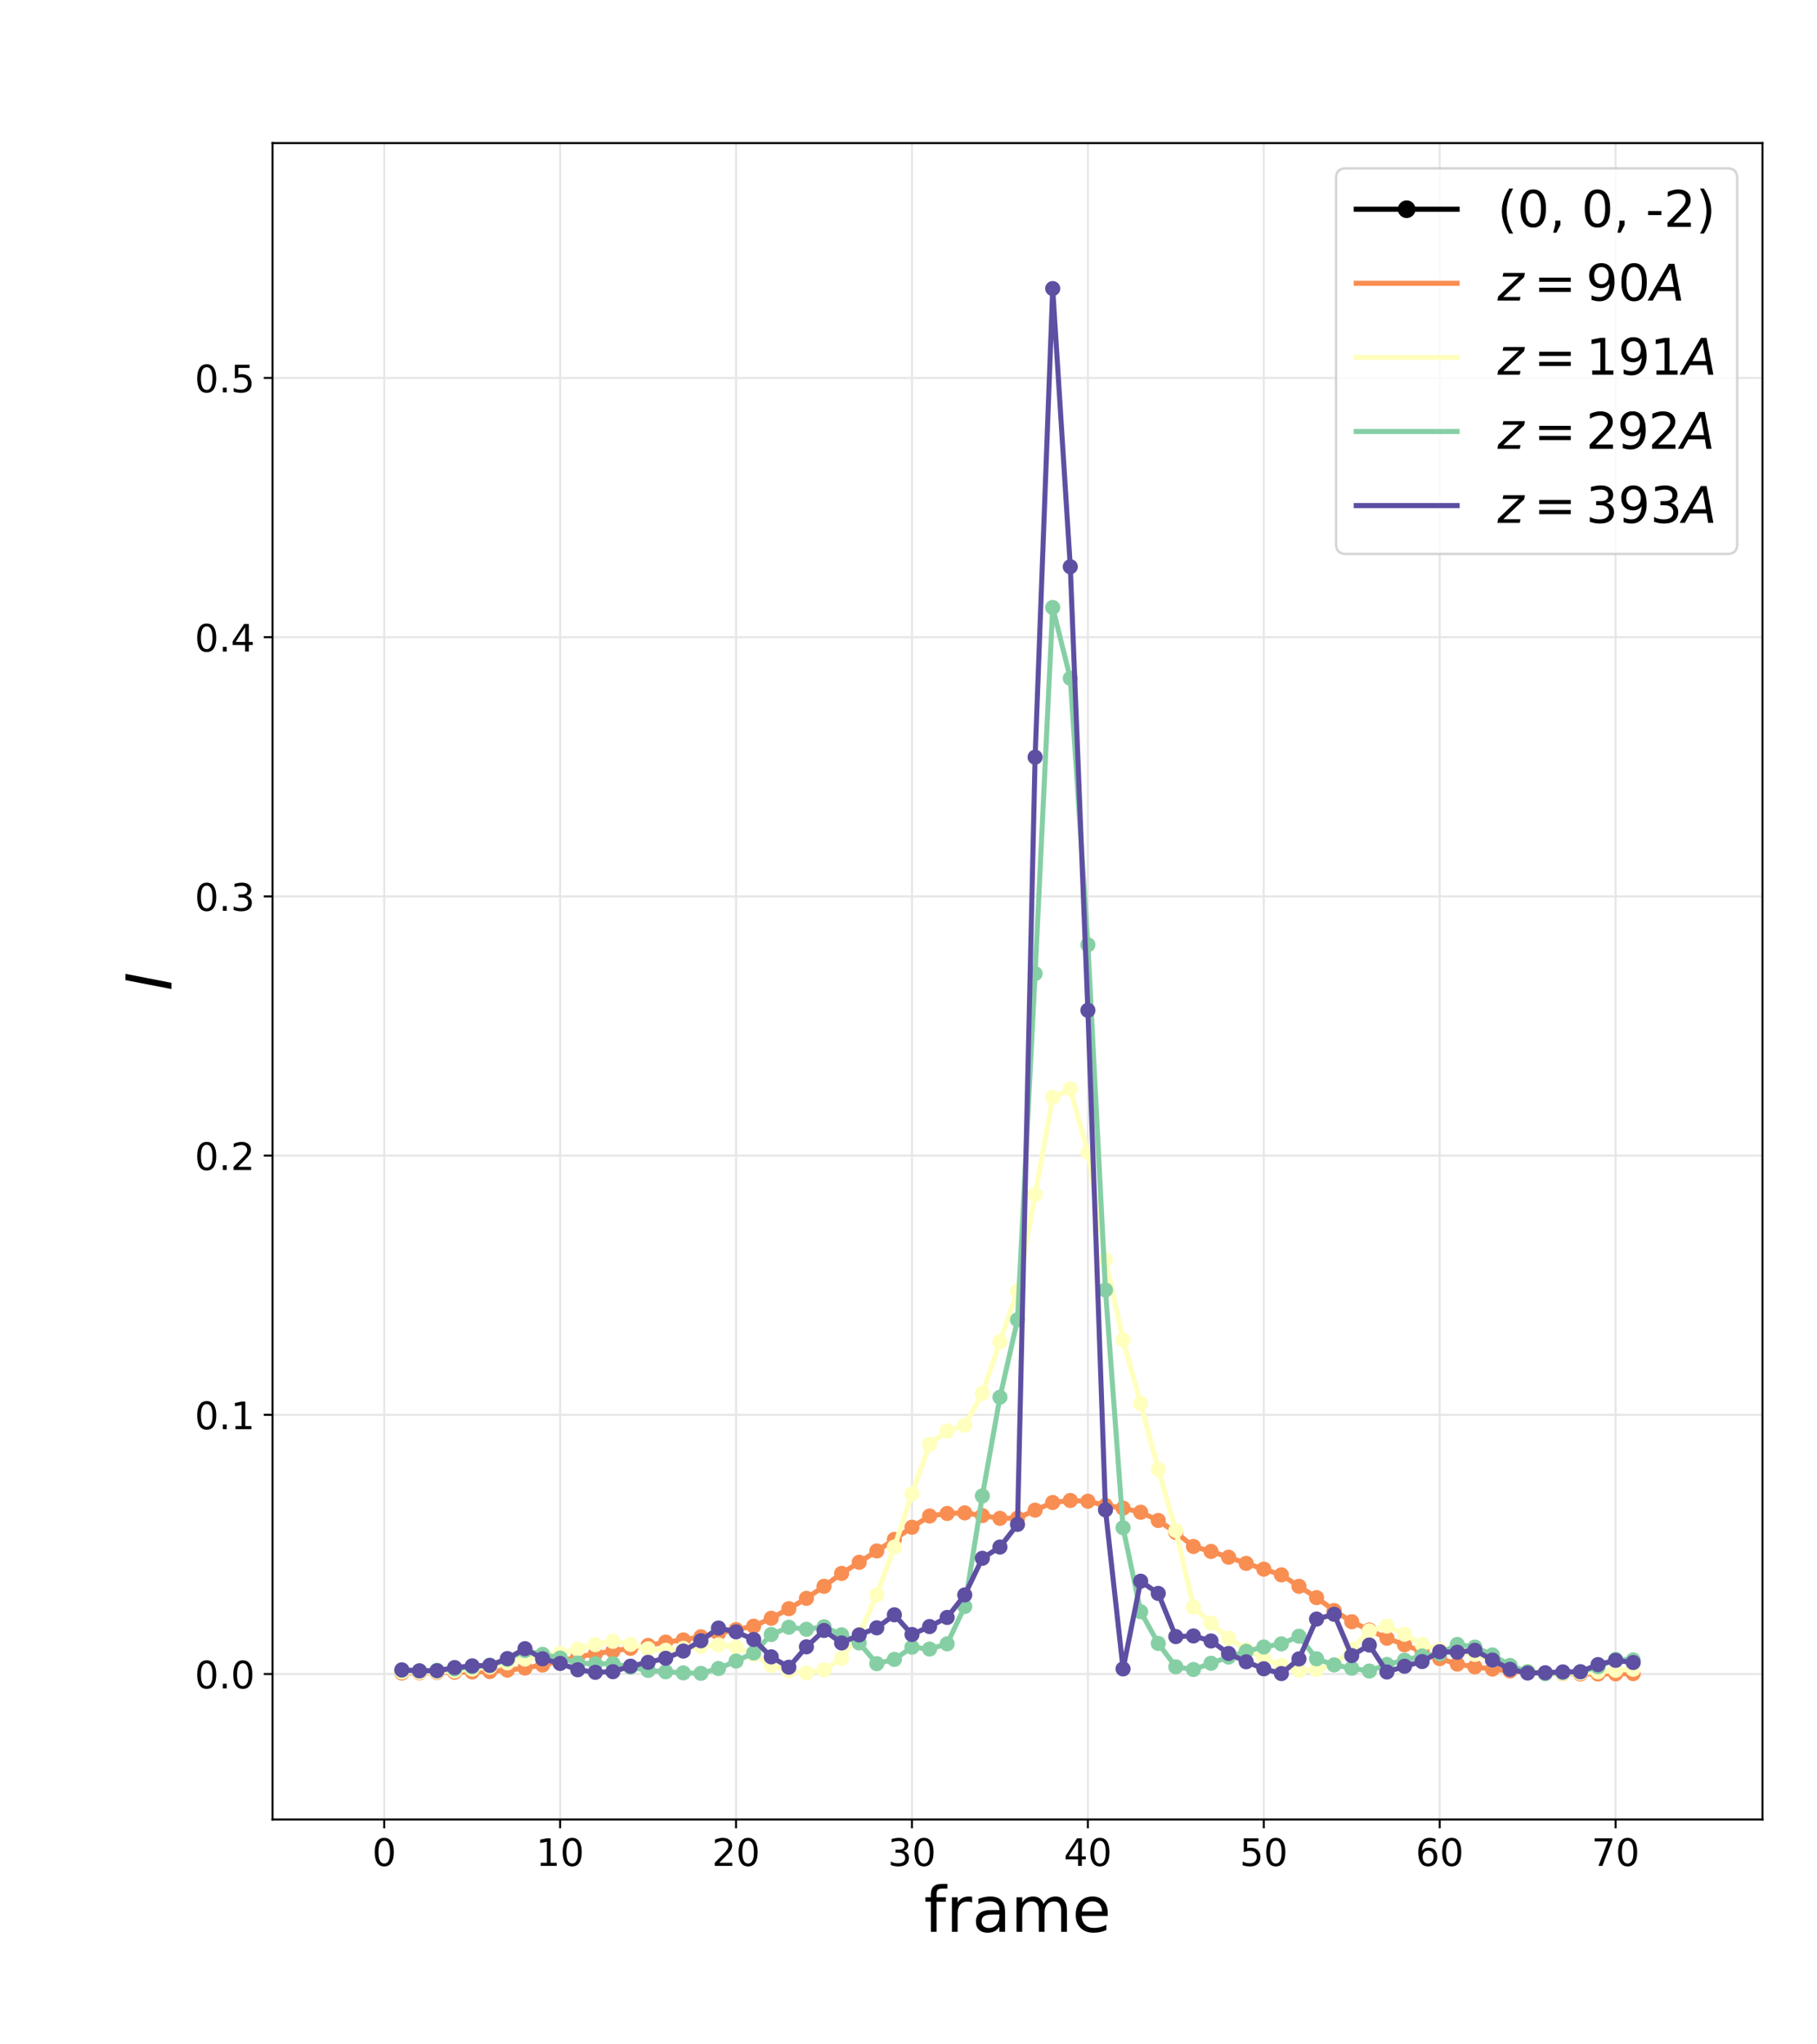 <?xml version="1.0" encoding="utf-8" standalone="no"?>
<!DOCTYPE svg PUBLIC "-//W3C//DTD SVG 1.1//EN"
  "http://www.w3.org/Graphics/SVG/1.1/DTD/svg11.dtd">
<!-- Created with matplotlib (https://matplotlib.org/) -->
<svg height="810pt" version="1.1" viewBox="0 0 720 810" width="720pt" xmlns="http://www.w3.org/2000/svg" xmlns:xlink="http://www.w3.org/1999/xlink">
 <defs>
  <style type="text/css">*{stroke-linecap:butt;stroke-linejoin:round;}</style>
 </defs>
 <g id="figure_1">
  <g id="patch_1">
   <path d="M 0 810 
L 720 810 
L 720 0 
L 0 0 
z
" style="fill:#ffffff;"/>
  </g>
  <g id="axes_1">
   <g id="patch_2">
    <path d="M 108 720.9 
L 698.4 720.9 
L 698.4 56.7 
L 108 56.7 
z
" style="fill:#ffffff;"/>
   </g>
   <g id="matplotlib.axis_1">
    <g id="xtick_1">
     <g id="line2d_1">
      <path clip-path="url(#peb0c6a5da5)" d="M 152.263 720.9 
L 152.263 56.7 
" style="fill:none;stroke:#e6e6e6;stroke-linecap:square;stroke-width:0.8;"/>
     </g>
     <g id="line2d_2">
      <defs>
       <path d="M 0 0 
L 0 3.5 
" id="m4f0d320078" style="stroke:#000000;stroke-width:0.8;"/>
      </defs>
      <g>
       <use style="stroke:#000000;stroke-width:0.8;" x="152.263" xlink:href="#m4f0d320078" y="720.9"/>
      </g>
     </g>
     <g id="text_1">
      <!-- 0 -->
      <g transform="translate(147.491 739.298)scale(0.15 -0.15)">
       <defs>
        <path d="M 31.781 66.406 
Q 24.172 66.406 20.328 58.906 
Q 16.5 51.422 16.5 36.375 
Q 16.5 21.391 20.328 13.891 
Q 24.172 6.391 31.781 6.391 
Q 39.453 6.391 43.281 13.891 
Q 47.125 21.391 47.125 36.375 
Q 47.125 51.422 43.281 58.906 
Q 39.453 66.406 31.781 66.406 
z
M 31.781 74.219 
Q 44.047 74.219 50.516 64.516 
Q 56.984 54.828 56.984 36.375 
Q 56.984 17.969 50.516 8.266 
Q 44.047 -1.422 31.781 -1.422 
Q 19.531 -1.422 13.062 8.266 
Q 6.594 17.969 6.594 36.375 
Q 6.594 54.828 13.062 64.516 
Q 19.531 74.219 31.781 74.219 
z
" id="DejaVuSans-48"/>
       </defs>
       <use xlink:href="#DejaVuSans-48"/>
      </g>
     </g>
    </g>
    <g id="xtick_2">
     <g id="line2d_3">
      <path clip-path="url(#peb0c6a5da5)" d="M 221.967 720.9 
L 221.967 56.7 
" style="fill:none;stroke:#e6e6e6;stroke-linecap:square;stroke-width:0.8;"/>
     </g>
     <g id="line2d_4">
      <g>
       <use style="stroke:#000000;stroke-width:0.8;" x="221.967" xlink:href="#m4f0d320078" y="720.9"/>
      </g>
     </g>
     <g id="text_2">
      <!-- 10 -->
      <g transform="translate(212.424 739.298)scale(0.15 -0.15)">
       <defs>
        <path d="M 12.406 8.297 
L 28.516 8.297 
L 28.516 63.922 
L 10.984 60.406 
L 10.984 69.391 
L 28.422 72.906 
L 38.281 72.906 
L 38.281 8.297 
L 54.391 8.297 
L 54.391 0 
L 12.406 0 
z
" id="DejaVuSans-49"/>
       </defs>
       <use xlink:href="#DejaVuSans-49"/>
       <use x="63.623" xlink:href="#DejaVuSans-48"/>
      </g>
     </g>
    </g>
    <g id="xtick_3">
     <g id="line2d_5">
      <path clip-path="url(#peb0c6a5da5)" d="M 291.672 720.9 
L 291.672 56.7 
" style="fill:none;stroke:#e6e6e6;stroke-linecap:square;stroke-width:0.8;"/>
     </g>
     <g id="line2d_6">
      <g>
       <use style="stroke:#000000;stroke-width:0.8;" x="291.672" xlink:href="#m4f0d320078" y="720.9"/>
      </g>
     </g>
     <g id="text_3">
      <!-- 20 -->
      <g transform="translate(282.129 739.298)scale(0.15 -0.15)">
       <defs>
        <path d="M 19.188 8.297 
L 53.609 8.297 
L 53.609 0 
L 7.328 0 
L 7.328 8.297 
Q 12.938 14.109 22.625 23.891 
Q 32.328 33.688 34.812 36.531 
Q 39.547 41.844 41.422 45.531 
Q 43.312 49.219 43.312 52.781 
Q 43.312 58.594 39.234 62.25 
Q 35.156 65.922 28.609 65.922 
Q 23.969 65.922 18.812 64.312 
Q 13.672 62.703 7.812 59.422 
L 7.812 69.391 
Q 13.766 71.781 18.938 73 
Q 24.125 74.219 28.422 74.219 
Q 39.75 74.219 46.484 68.547 
Q 53.219 62.891 53.219 53.422 
Q 53.219 48.922 51.531 44.891 
Q 49.859 40.875 45.406 35.406 
Q 44.188 33.984 37.641 27.219 
Q 31.109 20.453 19.188 8.297 
z
" id="DejaVuSans-50"/>
       </defs>
       <use xlink:href="#DejaVuSans-50"/>
       <use x="63.623" xlink:href="#DejaVuSans-48"/>
      </g>
     </g>
    </g>
    <g id="xtick_4">
     <g id="line2d_7">
      <path clip-path="url(#peb0c6a5da5)" d="M 361.377 720.9 
L 361.377 56.7 
" style="fill:none;stroke:#e6e6e6;stroke-linecap:square;stroke-width:0.8;"/>
     </g>
     <g id="line2d_8">
      <g>
       <use style="stroke:#000000;stroke-width:0.8;" x="361.377" xlink:href="#m4f0d320078" y="720.9"/>
      </g>
     </g>
     <g id="text_4">
      <!-- 30 -->
      <g transform="translate(351.833 739.298)scale(0.15 -0.15)">
       <defs>
        <path d="M 40.578 39.312 
Q 47.656 37.797 51.625 33 
Q 55.609 28.219 55.609 21.188 
Q 55.609 10.406 48.188 4.484 
Q 40.766 -1.422 27.094 -1.422 
Q 22.516 -1.422 17.656 -0.516 
Q 12.797 0.391 7.625 2.203 
L 7.625 11.719 
Q 11.719 9.328 16.594 8.109 
Q 21.484 6.891 26.812 6.891 
Q 36.078 6.891 40.938 10.547 
Q 45.797 14.203 45.797 21.188 
Q 45.797 27.641 41.281 31.266 
Q 36.766 34.906 28.719 34.906 
L 20.219 34.906 
L 20.219 43.016 
L 29.109 43.016 
Q 36.375 43.016 40.234 45.922 
Q 44.094 48.828 44.094 54.297 
Q 44.094 59.906 40.109 62.906 
Q 36.141 65.922 28.719 65.922 
Q 24.656 65.922 20.016 65.031 
Q 15.375 64.156 9.812 62.312 
L 9.812 71.094 
Q 15.438 72.656 20.344 73.438 
Q 25.25 74.219 29.594 74.219 
Q 40.828 74.219 47.359 69.109 
Q 53.906 64.016 53.906 55.328 
Q 53.906 49.266 50.438 45.094 
Q 46.969 40.922 40.578 39.312 
z
" id="DejaVuSans-51"/>
       </defs>
       <use xlink:href="#DejaVuSans-51"/>
       <use x="63.623" xlink:href="#DejaVuSans-48"/>
      </g>
     </g>
    </g>
    <g id="xtick_5">
     <g id="line2d_9">
      <path clip-path="url(#peb0c6a5da5)" d="M 431.082 720.9 
L 431.082 56.7 
" style="fill:none;stroke:#e6e6e6;stroke-linecap:square;stroke-width:0.8;"/>
     </g>
     <g id="line2d_10">
      <g>
       <use style="stroke:#000000;stroke-width:0.8;" x="431.082" xlink:href="#m4f0d320078" y="720.9"/>
      </g>
     </g>
     <g id="text_5">
      <!-- 40 -->
      <g transform="translate(421.538 739.298)scale(0.15 -0.15)">
       <defs>
        <path d="M 37.797 64.312 
L 12.891 25.391 
L 37.797 25.391 
z
M 35.203 72.906 
L 47.609 72.906 
L 47.609 25.391 
L 58.016 25.391 
L 58.016 17.188 
L 47.609 17.188 
L 47.609 0 
L 37.797 0 
L 37.797 17.188 
L 4.891 17.188 
L 4.891 26.703 
z
" id="DejaVuSans-52"/>
       </defs>
       <use xlink:href="#DejaVuSans-52"/>
       <use x="63.623" xlink:href="#DejaVuSans-48"/>
      </g>
     </g>
    </g>
    <g id="xtick_6">
     <g id="line2d_11">
      <path clip-path="url(#peb0c6a5da5)" d="M 500.787 720.9 
L 500.787 56.7 
" style="fill:none;stroke:#e6e6e6;stroke-linecap:square;stroke-width:0.8;"/>
     </g>
     <g id="line2d_12">
      <g>
       <use style="stroke:#000000;stroke-width:0.8;" x="500.787" xlink:href="#m4f0d320078" y="720.9"/>
      </g>
     </g>
     <g id="text_6">
      <!-- 50 -->
      <g transform="translate(491.243 739.298)scale(0.15 -0.15)">
       <defs>
        <path d="M 10.797 72.906 
L 49.516 72.906 
L 49.516 64.594 
L 19.828 64.594 
L 19.828 46.734 
Q 21.969 47.469 24.109 47.828 
Q 26.266 48.188 28.422 48.188 
Q 40.625 48.188 47.75 41.5 
Q 54.891 34.812 54.891 23.391 
Q 54.891 11.625 47.562 5.094 
Q 40.234 -1.422 26.906 -1.422 
Q 22.312 -1.422 17.547 -0.641 
Q 12.797 0.141 7.719 1.703 
L 7.719 11.625 
Q 12.109 9.234 16.797 8.062 
Q 21.484 6.891 26.703 6.891 
Q 35.156 6.891 40.078 11.328 
Q 45.016 15.766 45.016 23.391 
Q 45.016 31 40.078 35.438 
Q 35.156 39.891 26.703 39.891 
Q 22.75 39.891 18.812 39.016 
Q 14.891 38.141 10.797 36.281 
z
" id="DejaVuSans-53"/>
       </defs>
       <use xlink:href="#DejaVuSans-53"/>
       <use x="63.623" xlink:href="#DejaVuSans-48"/>
      </g>
     </g>
    </g>
    <g id="xtick_7">
     <g id="line2d_13">
      <path clip-path="url(#peb0c6a5da5)" d="M 570.492 720.9 
L 570.492 56.7 
" style="fill:none;stroke:#e6e6e6;stroke-linecap:square;stroke-width:0.8;"/>
     </g>
     <g id="line2d_14">
      <g>
       <use style="stroke:#000000;stroke-width:0.8;" x="570.492" xlink:href="#m4f0d320078" y="720.9"/>
      </g>
     </g>
     <g id="text_7">
      <!-- 60 -->
      <g transform="translate(560.948 739.298)scale(0.15 -0.15)">
       <defs>
        <path d="M 33.016 40.375 
Q 26.375 40.375 22.484 35.828 
Q 18.609 31.297 18.609 23.391 
Q 18.609 15.531 22.484 10.953 
Q 26.375 6.391 33.016 6.391 
Q 39.656 6.391 43.531 10.953 
Q 47.406 15.531 47.406 23.391 
Q 47.406 31.297 43.531 35.828 
Q 39.656 40.375 33.016 40.375 
z
M 52.594 71.297 
L 52.594 62.312 
Q 48.875 64.062 45.094 64.984 
Q 41.312 65.922 37.594 65.922 
Q 27.828 65.922 22.672 59.328 
Q 17.531 52.734 16.797 39.406 
Q 19.672 43.656 24.016 45.922 
Q 28.375 48.188 33.594 48.188 
Q 44.578 48.188 50.953 41.516 
Q 57.328 34.859 57.328 23.391 
Q 57.328 12.156 50.688 5.359 
Q 44.047 -1.422 33.016 -1.422 
Q 20.359 -1.422 13.672 8.266 
Q 6.984 17.969 6.984 36.375 
Q 6.984 53.656 15.188 63.938 
Q 23.391 74.219 37.203 74.219 
Q 40.922 74.219 44.703 73.484 
Q 48.484 72.75 52.594 71.297 
z
" id="DejaVuSans-54"/>
       </defs>
       <use xlink:href="#DejaVuSans-54"/>
       <use x="63.623" xlink:href="#DejaVuSans-48"/>
      </g>
     </g>
    </g>
    <g id="xtick_8">
     <g id="line2d_15">
      <path clip-path="url(#peb0c6a5da5)" d="M 640.196 720.9 
L 640.196 56.7 
" style="fill:none;stroke:#e6e6e6;stroke-linecap:square;stroke-width:0.8;"/>
     </g>
     <g id="line2d_16">
      <g>
       <use style="stroke:#000000;stroke-width:0.8;" x="640.196" xlink:href="#m4f0d320078" y="720.9"/>
      </g>
     </g>
     <g id="text_8">
      <!-- 70 -->
      <g transform="translate(630.653 739.298)scale(0.15 -0.15)">
       <defs>
        <path d="M 8.203 72.906 
L 55.078 72.906 
L 55.078 68.703 
L 28.609 0 
L 18.312 0 
L 43.219 64.594 
L 8.203 64.594 
z
" id="DejaVuSans-55"/>
       </defs>
       <use xlink:href="#DejaVuSans-55"/>
       <use x="63.623" xlink:href="#DejaVuSans-48"/>
      </g>
     </g>
    </g>
    <g id="text_9">
     <!-- frame -->
     <g transform="translate(366.134 765.413)scale(0.25 -0.25)">
      <defs>
       <path d="M 37.109 75.984 
L 37.109 68.5 
L 28.516 68.5 
Q 23.688 68.5 21.797 66.547 
Q 19.922 64.594 19.922 59.516 
L 19.922 54.688 
L 34.719 54.688 
L 34.719 47.703 
L 19.922 47.703 
L 19.922 0 
L 10.891 0 
L 10.891 47.703 
L 2.297 47.703 
L 2.297 54.688 
L 10.891 54.688 
L 10.891 58.5 
Q 10.891 67.625 15.141 71.797 
Q 19.391 75.984 28.609 75.984 
z
" id="DejaVuSans-102"/>
       <path d="M 41.109 46.297 
Q 39.594 47.172 37.812 47.578 
Q 36.031 48 33.891 48 
Q 26.266 48 22.188 43.047 
Q 18.109 38.094 18.109 28.812 
L 18.109 0 
L 9.078 0 
L 9.078 54.688 
L 18.109 54.688 
L 18.109 46.188 
Q 20.953 51.172 25.484 53.578 
Q 30.031 56 36.531 56 
Q 37.453 56 38.578 55.875 
Q 39.703 55.766 41.062 55.516 
z
" id="DejaVuSans-114"/>
       <path d="M 34.281 27.484 
Q 23.391 27.484 19.188 25 
Q 14.984 22.516 14.984 16.5 
Q 14.984 11.719 18.141 8.906 
Q 21.297 6.109 26.703 6.109 
Q 34.188 6.109 38.703 11.406 
Q 43.219 16.703 43.219 25.484 
L 43.219 27.484 
z
M 52.203 31.203 
L 52.203 0 
L 43.219 0 
L 43.219 8.297 
Q 40.141 3.328 35.547 0.953 
Q 30.953 -1.422 24.312 -1.422 
Q 15.922 -1.422 10.953 3.297 
Q 6 8.016 6 15.922 
Q 6 25.141 12.172 29.828 
Q 18.359 34.516 30.609 34.516 
L 43.219 34.516 
L 43.219 35.406 
Q 43.219 41.609 39.141 45 
Q 35.062 48.391 27.688 48.391 
Q 23 48.391 18.547 47.266 
Q 14.109 46.141 10.016 43.891 
L 10.016 52.203 
Q 14.938 54.109 19.578 55.047 
Q 24.219 56 28.609 56 
Q 40.484 56 46.344 49.844 
Q 52.203 43.703 52.203 31.203 
z
" id="DejaVuSans-97"/>
       <path d="M 52 44.188 
Q 55.375 50.25 60.062 53.125 
Q 64.75 56 71.094 56 
Q 79.641 56 84.281 50.016 
Q 88.922 44.047 88.922 33.016 
L 88.922 0 
L 79.891 0 
L 79.891 32.719 
Q 79.891 40.578 77.094 44.375 
Q 74.312 48.188 68.609 48.188 
Q 61.625 48.188 57.562 43.547 
Q 53.516 38.922 53.516 30.906 
L 53.516 0 
L 44.484 0 
L 44.484 32.719 
Q 44.484 40.625 41.703 44.406 
Q 38.922 48.188 33.109 48.188 
Q 26.219 48.188 22.156 43.531 
Q 18.109 38.875 18.109 30.906 
L 18.109 0 
L 9.078 0 
L 9.078 54.688 
L 18.109 54.688 
L 18.109 46.188 
Q 21.188 51.219 25.484 53.609 
Q 29.781 56 35.688 56 
Q 41.656 56 45.828 52.969 
Q 50 49.953 52 44.188 
z
" id="DejaVuSans-109"/>
       <path d="M 56.203 29.594 
L 56.203 25.203 
L 14.891 25.203 
Q 15.484 15.922 20.484 11.062 
Q 25.484 6.203 34.422 6.203 
Q 39.594 6.203 44.453 7.469 
Q 49.312 8.734 54.109 11.281 
L 54.109 2.781 
Q 49.266 0.734 44.188 -0.344 
Q 39.109 -1.422 33.891 -1.422 
Q 20.797 -1.422 13.156 6.188 
Q 5.516 13.812 5.516 26.812 
Q 5.516 40.234 12.766 48.109 
Q 20.016 56 32.328 56 
Q 43.359 56 49.781 48.891 
Q 56.203 41.797 56.203 29.594 
z
M 47.219 32.234 
Q 47.125 39.594 43.094 43.984 
Q 39.062 48.391 32.422 48.391 
Q 24.906 48.391 20.391 44.141 
Q 15.875 39.891 15.188 32.172 
z
" id="DejaVuSans-101"/>
      </defs>
      <use xlink:href="#DejaVuSans-102"/>
      <use x="35.205" xlink:href="#DejaVuSans-114"/>
      <use x="76.318" xlink:href="#DejaVuSans-97"/>
      <use x="137.598" xlink:href="#DejaVuSans-109"/>
      <use x="235.01" xlink:href="#DejaVuSans-101"/>
     </g>
    </g>
   </g>
   <g id="matplotlib.axis_2">
    <g id="ytick_1">
     <g id="line2d_17">
      <path clip-path="url(#peb0c6a5da5)" d="M 108 663.269 
L 698.4 663.269 
" style="fill:none;stroke:#e6e6e6;stroke-linecap:square;stroke-width:0.8;"/>
     </g>
     <g id="line2d_18">
      <defs>
       <path d="M 0 0 
L -3.5 0 
" id="m244ecdd817" style="stroke:#000000;stroke-width:0.8;"/>
      </defs>
      <g>
       <use style="stroke:#000000;stroke-width:0.8;" x="108" xlink:href="#m244ecdd817" y="663.269"/>
      </g>
     </g>
     <g id="text_10">
      <!-- 0.0 -->
      <g transform="translate(77.145 668.968)scale(0.15 -0.15)">
       <defs>
        <path d="M 10.688 12.406 
L 21 12.406 
L 21 0 
L 10.688 0 
z
" id="DejaVuSans-46"/>
       </defs>
       <use xlink:href="#DejaVuSans-48"/>
       <use x="63.623" xlink:href="#DejaVuSans-46"/>
       <use x="95.41" xlink:href="#DejaVuSans-48"/>
      </g>
     </g>
    </g>
    <g id="ytick_2">
     <g id="line2d_19">
      <path clip-path="url(#peb0c6a5da5)" d="M 108 560.565 
L 698.4 560.565 
" style="fill:none;stroke:#e6e6e6;stroke-linecap:square;stroke-width:0.8;"/>
     </g>
     <g id="line2d_20">
      <g>
       <use style="stroke:#000000;stroke-width:0.8;" x="108" xlink:href="#m244ecdd817" y="560.565"/>
      </g>
     </g>
     <g id="text_11">
      <!-- 0.1 -->
      <g transform="translate(77.145 566.264)scale(0.15 -0.15)">
       <use xlink:href="#DejaVuSans-48"/>
       <use x="63.623" xlink:href="#DejaVuSans-46"/>
       <use x="95.41" xlink:href="#DejaVuSans-49"/>
      </g>
     </g>
    </g>
    <g id="ytick_3">
     <g id="line2d_21">
      <path clip-path="url(#peb0c6a5da5)" d="M 108 457.861 
L 698.4 457.861 
" style="fill:none;stroke:#e6e6e6;stroke-linecap:square;stroke-width:0.8;"/>
     </g>
     <g id="line2d_22">
      <g>
       <use style="stroke:#000000;stroke-width:0.8;" x="108" xlink:href="#m244ecdd817" y="457.861"/>
      </g>
     </g>
     <g id="text_12">
      <!-- 0.2 -->
      <g transform="translate(77.145 463.56)scale(0.15 -0.15)">
       <use xlink:href="#DejaVuSans-48"/>
       <use x="63.623" xlink:href="#DejaVuSans-46"/>
       <use x="95.41" xlink:href="#DejaVuSans-50"/>
      </g>
     </g>
    </g>
    <g id="ytick_4">
     <g id="line2d_23">
      <path clip-path="url(#peb0c6a5da5)" d="M 108 355.157 
L 698.4 355.157 
" style="fill:none;stroke:#e6e6e6;stroke-linecap:square;stroke-width:0.8;"/>
     </g>
     <g id="line2d_24">
      <g>
       <use style="stroke:#000000;stroke-width:0.8;" x="108" xlink:href="#m244ecdd817" y="355.157"/>
      </g>
     </g>
     <g id="text_13">
      <!-- 0.3 -->
      <g transform="translate(77.145 360.856)scale(0.15 -0.15)">
       <use xlink:href="#DejaVuSans-48"/>
       <use x="63.623" xlink:href="#DejaVuSans-46"/>
       <use x="95.41" xlink:href="#DejaVuSans-51"/>
      </g>
     </g>
    </g>
    <g id="ytick_5">
     <g id="line2d_25">
      <path clip-path="url(#peb0c6a5da5)" d="M 108 252.453 
L 698.4 252.453 
" style="fill:none;stroke:#e6e6e6;stroke-linecap:square;stroke-width:0.8;"/>
     </g>
     <g id="line2d_26">
      <g>
       <use style="stroke:#000000;stroke-width:0.8;" x="108" xlink:href="#m244ecdd817" y="252.453"/>
      </g>
     </g>
     <g id="text_14">
      <!-- 0.4 -->
      <g transform="translate(77.145 258.152)scale(0.15 -0.15)">
       <use xlink:href="#DejaVuSans-48"/>
       <use x="63.623" xlink:href="#DejaVuSans-46"/>
       <use x="95.41" xlink:href="#DejaVuSans-52"/>
      </g>
     </g>
    </g>
    <g id="ytick_6">
     <g id="line2d_27">
      <path clip-path="url(#peb0c6a5da5)" d="M 108 149.749 
L 698.4 149.749 
" style="fill:none;stroke:#e6e6e6;stroke-linecap:square;stroke-width:0.8;"/>
     </g>
     <g id="line2d_28">
      <g>
       <use style="stroke:#000000;stroke-width:0.8;" x="108" xlink:href="#m244ecdd817" y="149.749"/>
      </g>
     </g>
     <g id="text_15">
      <!-- 0.5 -->
      <g transform="translate(77.145 155.448)scale(0.15 -0.15)">
       <use xlink:href="#DejaVuSans-48"/>
       <use x="63.623" xlink:href="#DejaVuSans-46"/>
       <use x="95.41" xlink:href="#DejaVuSans-53"/>
      </g>
     </g>
    </g>
    <g id="text_16">
     <!-- $I$ -->
     <g transform="translate(67.946 392.55)rotate(-90)scale(0.25 -0.25)">
      <defs>
       <path d="M 16.891 72.906 
L 26.812 72.906 
L 12.594 0 
L 2.688 0 
z
" id="DejaVuSans-Oblique-73"/>
      </defs>
      <use transform="translate(0 0.094)" xlink:href="#DejaVuSans-Oblique-73"/>
     </g>
    </g>
   </g>
   <g id="line2d_29">
    <path clip-path="url(#peb0c6a5da5)" d="M 159.233 662.864 
L 166.204 662.781 
L 173.174 662.678 
L 180.145 662.565 
L 187.115 662.442 
L 194.085 662.279 
L 201.056 661.72 
L 208.026 660.907 
L 214.997 659.697 
L 221.967 658.19 
L 228.938 656.508 
L 235.908 655.284 
L 242.879 654.121 
L 249.849 653.081 
L 256.82 651.931 
L 263.79 650.607 
L 270.761 649.748 
L 277.731 648.532 
L 284.702 647.177 
L 291.672 645.674 
L 298.643 644.302 
L 305.613 641.176 
L 312.584 637.382 
L 319.554 633.283 
L 326.525 628.507 
L 333.495 623.4 
L 340.466 618.997 
L 347.436 614.515 
L 354.407 609.926 
L 361.377 605.107 
L 368.348 600.666 
L 375.318 599.655 
L 382.289 599.426 
L 389.259 600.498 
L 396.23 601.588 
L 403.2 601.521 
L 410.17 598.341 
L 417.141 595.309 
L 424.111 594.517 
L 431.082 594.804 
L 438.052 596.481 
L 445.023 597.544 
L 451.993 599.168 
L 458.964 602.435 
L 465.934 607.199 
L 472.905 612.72 
L 479.875 614.704 
L 486.846 616.991 
L 493.816 619.431 
L 500.787 621.717 
L 507.757 623.981 
L 514.728 628.515 
L 521.698 633.002 
L 528.669 638.117 
L 535.639 642.56 
L 542.61 645.821 
L 549.58 649.086 
L 556.551 651.677 
L 563.521 654.405 
L 570.492 657.153 
L 577.462 659.325 
L 584.433 660.433 
L 591.403 661.321 
L 598.374 662.052 
L 605.344 662.591 
L 612.315 662.967 
L 619.285 663.164 
L 626.255 663.255 
L 633.226 663.263 
L 640.196 663.202 
L 647.167 663.109 
" style="fill:none;stroke:#f98e52;stroke-linecap:square;stroke-width:2;"/>
    <defs>
     <path d="M 0 2.5 
C 0.663 2.5 1.299 2.237 1.768 1.768 
C 2.237 1.299 2.5 0.663 2.5 0 
C 2.5 -0.663 2.237 -1.299 1.768 -1.768 
C 1.299 -2.237 0.663 -2.5 0 -2.5 
C -0.663 -2.5 -1.299 -2.237 -1.768 -1.768 
C -2.237 -1.299 -2.5 -0.663 -2.5 0 
C -2.5 0.663 -2.237 1.299 -1.768 1.768 
C -1.299 2.237 -0.663 2.5 0 2.5 
z
" id="m9c9a79678c" style="stroke:#f98e52;"/>
    </defs>
    <g clip-path="url(#peb0c6a5da5)">
     <use style="fill:#f98e52;stroke:#f98e52;" x="159.233" xlink:href="#m9c9a79678c" y="662.864"/>
     <use style="fill:#f98e52;stroke:#f98e52;" x="166.204" xlink:href="#m9c9a79678c" y="662.781"/>
     <use style="fill:#f98e52;stroke:#f98e52;" x="173.174" xlink:href="#m9c9a79678c" y="662.678"/>
     <use style="fill:#f98e52;stroke:#f98e52;" x="180.145" xlink:href="#m9c9a79678c" y="662.565"/>
     <use style="fill:#f98e52;stroke:#f98e52;" x="187.115" xlink:href="#m9c9a79678c" y="662.442"/>
     <use style="fill:#f98e52;stroke:#f98e52;" x="194.085" xlink:href="#m9c9a79678c" y="662.279"/>
     <use style="fill:#f98e52;stroke:#f98e52;" x="201.056" xlink:href="#m9c9a79678c" y="661.72"/>
     <use style="fill:#f98e52;stroke:#f98e52;" x="208.026" xlink:href="#m9c9a79678c" y="660.907"/>
     <use style="fill:#f98e52;stroke:#f98e52;" x="214.997" xlink:href="#m9c9a79678c" y="659.697"/>
     <use style="fill:#f98e52;stroke:#f98e52;" x="221.967" xlink:href="#m9c9a79678c" y="658.19"/>
     <use style="fill:#f98e52;stroke:#f98e52;" x="228.938" xlink:href="#m9c9a79678c" y="656.508"/>
     <use style="fill:#f98e52;stroke:#f98e52;" x="235.908" xlink:href="#m9c9a79678c" y="655.284"/>
     <use style="fill:#f98e52;stroke:#f98e52;" x="242.879" xlink:href="#m9c9a79678c" y="654.121"/>
     <use style="fill:#f98e52;stroke:#f98e52;" x="249.849" xlink:href="#m9c9a79678c" y="653.081"/>
     <use style="fill:#f98e52;stroke:#f98e52;" x="256.82" xlink:href="#m9c9a79678c" y="651.931"/>
     <use style="fill:#f98e52;stroke:#f98e52;" x="263.79" xlink:href="#m9c9a79678c" y="650.607"/>
     <use style="fill:#f98e52;stroke:#f98e52;" x="270.761" xlink:href="#m9c9a79678c" y="649.748"/>
     <use style="fill:#f98e52;stroke:#f98e52;" x="277.731" xlink:href="#m9c9a79678c" y="648.532"/>
     <use style="fill:#f98e52;stroke:#f98e52;" x="284.702" xlink:href="#m9c9a79678c" y="647.177"/>
     <use style="fill:#f98e52;stroke:#f98e52;" x="291.672" xlink:href="#m9c9a79678c" y="645.674"/>
     <use style="fill:#f98e52;stroke:#f98e52;" x="298.643" xlink:href="#m9c9a79678c" y="644.302"/>
     <use style="fill:#f98e52;stroke:#f98e52;" x="305.613" xlink:href="#m9c9a79678c" y="641.176"/>
     <use style="fill:#f98e52;stroke:#f98e52;" x="312.584" xlink:href="#m9c9a79678c" y="637.382"/>
     <use style="fill:#f98e52;stroke:#f98e52;" x="319.554" xlink:href="#m9c9a79678c" y="633.283"/>
     <use style="fill:#f98e52;stroke:#f98e52;" x="326.525" xlink:href="#m9c9a79678c" y="628.507"/>
     <use style="fill:#f98e52;stroke:#f98e52;" x="333.495" xlink:href="#m9c9a79678c" y="623.4"/>
     <use style="fill:#f98e52;stroke:#f98e52;" x="340.466" xlink:href="#m9c9a79678c" y="618.997"/>
     <use style="fill:#f98e52;stroke:#f98e52;" x="347.436" xlink:href="#m9c9a79678c" y="614.515"/>
     <use style="fill:#f98e52;stroke:#f98e52;" x="354.407" xlink:href="#m9c9a79678c" y="609.926"/>
     <use style="fill:#f98e52;stroke:#f98e52;" x="361.377" xlink:href="#m9c9a79678c" y="605.107"/>
     <use style="fill:#f98e52;stroke:#f98e52;" x="368.348" xlink:href="#m9c9a79678c" y="600.666"/>
     <use style="fill:#f98e52;stroke:#f98e52;" x="375.318" xlink:href="#m9c9a79678c" y="599.655"/>
     <use style="fill:#f98e52;stroke:#f98e52;" x="382.289" xlink:href="#m9c9a79678c" y="599.426"/>
     <use style="fill:#f98e52;stroke:#f98e52;" x="389.259" xlink:href="#m9c9a79678c" y="600.498"/>
     <use style="fill:#f98e52;stroke:#f98e52;" x="396.23" xlink:href="#m9c9a79678c" y="601.588"/>
     <use style="fill:#f98e52;stroke:#f98e52;" x="403.2" xlink:href="#m9c9a79678c" y="601.521"/>
     <use style="fill:#f98e52;stroke:#f98e52;" x="410.17" xlink:href="#m9c9a79678c" y="598.341"/>
     <use style="fill:#f98e52;stroke:#f98e52;" x="417.141" xlink:href="#m9c9a79678c" y="595.309"/>
     <use style="fill:#f98e52;stroke:#f98e52;" x="424.111" xlink:href="#m9c9a79678c" y="594.517"/>
     <use style="fill:#f98e52;stroke:#f98e52;" x="431.082" xlink:href="#m9c9a79678c" y="594.804"/>
     <use style="fill:#f98e52;stroke:#f98e52;" x="438.052" xlink:href="#m9c9a79678c" y="596.481"/>
     <use style="fill:#f98e52;stroke:#f98e52;" x="445.023" xlink:href="#m9c9a79678c" y="597.544"/>
     <use style="fill:#f98e52;stroke:#f98e52;" x="451.993" xlink:href="#m9c9a79678c" y="599.168"/>
     <use style="fill:#f98e52;stroke:#f98e52;" x="458.964" xlink:href="#m9c9a79678c" y="602.435"/>
     <use style="fill:#f98e52;stroke:#f98e52;" x="465.934" xlink:href="#m9c9a79678c" y="607.199"/>
     <use style="fill:#f98e52;stroke:#f98e52;" x="472.905" xlink:href="#m9c9a79678c" y="612.72"/>
     <use style="fill:#f98e52;stroke:#f98e52;" x="479.875" xlink:href="#m9c9a79678c" y="614.704"/>
     <use style="fill:#f98e52;stroke:#f98e52;" x="486.846" xlink:href="#m9c9a79678c" y="616.991"/>
     <use style="fill:#f98e52;stroke:#f98e52;" x="493.816" xlink:href="#m9c9a79678c" y="619.431"/>
     <use style="fill:#f98e52;stroke:#f98e52;" x="500.787" xlink:href="#m9c9a79678c" y="621.717"/>
     <use style="fill:#f98e52;stroke:#f98e52;" x="507.757" xlink:href="#m9c9a79678c" y="623.981"/>
     <use style="fill:#f98e52;stroke:#f98e52;" x="514.728" xlink:href="#m9c9a79678c" y="628.515"/>
     <use style="fill:#f98e52;stroke:#f98e52;" x="521.698" xlink:href="#m9c9a79678c" y="633.002"/>
     <use style="fill:#f98e52;stroke:#f98e52;" x="528.669" xlink:href="#m9c9a79678c" y="638.117"/>
     <use style="fill:#f98e52;stroke:#f98e52;" x="535.639" xlink:href="#m9c9a79678c" y="642.56"/>
     <use style="fill:#f98e52;stroke:#f98e52;" x="542.61" xlink:href="#m9c9a79678c" y="645.821"/>
     <use style="fill:#f98e52;stroke:#f98e52;" x="549.58" xlink:href="#m9c9a79678c" y="649.086"/>
     <use style="fill:#f98e52;stroke:#f98e52;" x="556.551" xlink:href="#m9c9a79678c" y="651.677"/>
     <use style="fill:#f98e52;stroke:#f98e52;" x="563.521" xlink:href="#m9c9a79678c" y="654.405"/>
     <use style="fill:#f98e52;stroke:#f98e52;" x="570.492" xlink:href="#m9c9a79678c" y="657.153"/>
     <use style="fill:#f98e52;stroke:#f98e52;" x="577.462" xlink:href="#m9c9a79678c" y="659.325"/>
     <use style="fill:#f98e52;stroke:#f98e52;" x="584.433" xlink:href="#m9c9a79678c" y="660.433"/>
     <use style="fill:#f98e52;stroke:#f98e52;" x="591.403" xlink:href="#m9c9a79678c" y="661.321"/>
     <use style="fill:#f98e52;stroke:#f98e52;" x="598.374" xlink:href="#m9c9a79678c" y="662.052"/>
     <use style="fill:#f98e52;stroke:#f98e52;" x="605.344" xlink:href="#m9c9a79678c" y="662.591"/>
     <use style="fill:#f98e52;stroke:#f98e52;" x="612.315" xlink:href="#m9c9a79678c" y="662.967"/>
     <use style="fill:#f98e52;stroke:#f98e52;" x="619.285" xlink:href="#m9c9a79678c" y="663.164"/>
     <use style="fill:#f98e52;stroke:#f98e52;" x="626.255" xlink:href="#m9c9a79678c" y="663.255"/>
     <use style="fill:#f98e52;stroke:#f98e52;" x="633.226" xlink:href="#m9c9a79678c" y="663.263"/>
     <use style="fill:#f98e52;stroke:#f98e52;" x="640.196" xlink:href="#m9c9a79678c" y="663.202"/>
     <use style="fill:#f98e52;stroke:#f98e52;" x="647.167" xlink:href="#m9c9a79678c" y="663.109"/>
    </g>
   </g>
   <g id="line2d_30">
    <path clip-path="url(#peb0c6a5da5)" d="M 159.233 662.445 
L 166.204 662.557 
L 173.174 662.453 
L 180.145 662.008 
L 187.115 661.291 
L 194.085 660.496 
L 201.056 658.862 
L 208.026 657.333 
L 214.997 655.928 
L 221.967 655.131 
L 228.938 653.402 
L 235.908 651.615 
L 242.879 650.332 
L 249.849 651.51 
L 256.82 653.255 
L 263.79 653.859 
L 270.761 653.105 
L 277.731 652.319 
L 284.702 651.709 
L 291.672 652.523 
L 298.643 655.506 
L 305.613 659.848 
L 312.584 662.062 
L 319.554 662.817 
L 326.525 661.598 
L 333.495 657.06 
L 340.466 647.557 
L 347.436 631.927 
L 354.407 612.954 
L 361.377 591.905 
L 368.348 572.285 
L 375.318 566.994 
L 382.289 564.735 
L 389.259 552.091 
L 396.23 531.597 
L 403.2 511.526 
L 410.17 473.261 
L 417.141 434.767 
L 424.111 431.45 
L 431.082 456.562 
L 438.052 499.18 
L 445.023 530.89 
L 451.993 556.067 
L 458.964 582.108 
L 465.934 606.426 
L 472.905 636.709 
L 479.875 643.123 
L 486.846 649.03 
L 493.816 653.596 
L 500.787 657.199 
L 507.757 659.888 
L 514.728 661.868 
L 521.698 661.489 
L 528.669 659.627 
L 535.639 653.382 
L 542.61 646.174 
L 549.58 644.275 
L 556.551 647.503 
L 563.521 651.53 
L 570.492 653.638 
L 577.462 654.259 
L 584.433 655.502 
L 591.403 657.746 
L 598.374 660.317 
L 605.344 662.177 
L 612.315 663.098 
L 619.285 663.109 
L 626.255 662.856 
L 633.226 662.392 
L 640.196 661.794 
L 647.167 661.391 
" style="fill:none;stroke:#ffffbe;stroke-linecap:square;stroke-width:2;"/>
    <defs>
     <path d="M 0 2.5 
C 0.663 2.5 1.299 2.237 1.768 1.768 
C 2.237 1.299 2.5 0.663 2.5 0 
C 2.5 -0.663 2.237 -1.299 1.768 -1.768 
C 1.299 -2.237 0.663 -2.5 0 -2.5 
C -0.663 -2.5 -1.299 -2.237 -1.768 -1.768 
C -2.237 -1.299 -2.5 -0.663 -2.5 0 
C -2.5 0.663 -2.237 1.299 -1.768 1.768 
C -1.299 2.237 -0.663 2.5 0 2.5 
z
" id="m3f4236f94f" style="stroke:#ffffbe;"/>
    </defs>
    <g clip-path="url(#peb0c6a5da5)">
     <use style="fill:#ffffbe;stroke:#ffffbe;" x="159.233" xlink:href="#m3f4236f94f" y="662.445"/>
     <use style="fill:#ffffbe;stroke:#ffffbe;" x="166.204" xlink:href="#m3f4236f94f" y="662.557"/>
     <use style="fill:#ffffbe;stroke:#ffffbe;" x="173.174" xlink:href="#m3f4236f94f" y="662.453"/>
     <use style="fill:#ffffbe;stroke:#ffffbe;" x="180.145" xlink:href="#m3f4236f94f" y="662.008"/>
     <use style="fill:#ffffbe;stroke:#ffffbe;" x="187.115" xlink:href="#m3f4236f94f" y="661.291"/>
     <use style="fill:#ffffbe;stroke:#ffffbe;" x="194.085" xlink:href="#m3f4236f94f" y="660.496"/>
     <use style="fill:#ffffbe;stroke:#ffffbe;" x="201.056" xlink:href="#m3f4236f94f" y="658.862"/>
     <use style="fill:#ffffbe;stroke:#ffffbe;" x="208.026" xlink:href="#m3f4236f94f" y="657.333"/>
     <use style="fill:#ffffbe;stroke:#ffffbe;" x="214.997" xlink:href="#m3f4236f94f" y="655.928"/>
     <use style="fill:#ffffbe;stroke:#ffffbe;" x="221.967" xlink:href="#m3f4236f94f" y="655.131"/>
     <use style="fill:#ffffbe;stroke:#ffffbe;" x="228.938" xlink:href="#m3f4236f94f" y="653.402"/>
     <use style="fill:#ffffbe;stroke:#ffffbe;" x="235.908" xlink:href="#m3f4236f94f" y="651.615"/>
     <use style="fill:#ffffbe;stroke:#ffffbe;" x="242.879" xlink:href="#m3f4236f94f" y="650.332"/>
     <use style="fill:#ffffbe;stroke:#ffffbe;" x="249.849" xlink:href="#m3f4236f94f" y="651.51"/>
     <use style="fill:#ffffbe;stroke:#ffffbe;" x="256.82" xlink:href="#m3f4236f94f" y="653.255"/>
     <use style="fill:#ffffbe;stroke:#ffffbe;" x="263.79" xlink:href="#m3f4236f94f" y="653.859"/>
     <use style="fill:#ffffbe;stroke:#ffffbe;" x="270.761" xlink:href="#m3f4236f94f" y="653.105"/>
     <use style="fill:#ffffbe;stroke:#ffffbe;" x="277.731" xlink:href="#m3f4236f94f" y="652.319"/>
     <use style="fill:#ffffbe;stroke:#ffffbe;" x="284.702" xlink:href="#m3f4236f94f" y="651.709"/>
     <use style="fill:#ffffbe;stroke:#ffffbe;" x="291.672" xlink:href="#m3f4236f94f" y="652.523"/>
     <use style="fill:#ffffbe;stroke:#ffffbe;" x="298.643" xlink:href="#m3f4236f94f" y="655.506"/>
     <use style="fill:#ffffbe;stroke:#ffffbe;" x="305.613" xlink:href="#m3f4236f94f" y="659.848"/>
     <use style="fill:#ffffbe;stroke:#ffffbe;" x="312.584" xlink:href="#m3f4236f94f" y="662.062"/>
     <use style="fill:#ffffbe;stroke:#ffffbe;" x="319.554" xlink:href="#m3f4236f94f" y="662.817"/>
     <use style="fill:#ffffbe;stroke:#ffffbe;" x="326.525" xlink:href="#m3f4236f94f" y="661.598"/>
     <use style="fill:#ffffbe;stroke:#ffffbe;" x="333.495" xlink:href="#m3f4236f94f" y="657.06"/>
     <use style="fill:#ffffbe;stroke:#ffffbe;" x="340.466" xlink:href="#m3f4236f94f" y="647.557"/>
     <use style="fill:#ffffbe;stroke:#ffffbe;" x="347.436" xlink:href="#m3f4236f94f" y="631.927"/>
     <use style="fill:#ffffbe;stroke:#ffffbe;" x="354.407" xlink:href="#m3f4236f94f" y="612.954"/>
     <use style="fill:#ffffbe;stroke:#ffffbe;" x="361.377" xlink:href="#m3f4236f94f" y="591.905"/>
     <use style="fill:#ffffbe;stroke:#ffffbe;" x="368.348" xlink:href="#m3f4236f94f" y="572.285"/>
     <use style="fill:#ffffbe;stroke:#ffffbe;" x="375.318" xlink:href="#m3f4236f94f" y="566.994"/>
     <use style="fill:#ffffbe;stroke:#ffffbe;" x="382.289" xlink:href="#m3f4236f94f" y="564.735"/>
     <use style="fill:#ffffbe;stroke:#ffffbe;" x="389.259" xlink:href="#m3f4236f94f" y="552.091"/>
     <use style="fill:#ffffbe;stroke:#ffffbe;" x="396.23" xlink:href="#m3f4236f94f" y="531.597"/>
     <use style="fill:#ffffbe;stroke:#ffffbe;" x="403.2" xlink:href="#m3f4236f94f" y="511.526"/>
     <use style="fill:#ffffbe;stroke:#ffffbe;" x="410.17" xlink:href="#m3f4236f94f" y="473.261"/>
     <use style="fill:#ffffbe;stroke:#ffffbe;" x="417.141" xlink:href="#m3f4236f94f" y="434.767"/>
     <use style="fill:#ffffbe;stroke:#ffffbe;" x="424.111" xlink:href="#m3f4236f94f" y="431.45"/>
     <use style="fill:#ffffbe;stroke:#ffffbe;" x="431.082" xlink:href="#m3f4236f94f" y="456.562"/>
     <use style="fill:#ffffbe;stroke:#ffffbe;" x="438.052" xlink:href="#m3f4236f94f" y="499.18"/>
     <use style="fill:#ffffbe;stroke:#ffffbe;" x="445.023" xlink:href="#m3f4236f94f" y="530.89"/>
     <use style="fill:#ffffbe;stroke:#ffffbe;" x="451.993" xlink:href="#m3f4236f94f" y="556.067"/>
     <use style="fill:#ffffbe;stroke:#ffffbe;" x="458.964" xlink:href="#m3f4236f94f" y="582.108"/>
     <use style="fill:#ffffbe;stroke:#ffffbe;" x="465.934" xlink:href="#m3f4236f94f" y="606.426"/>
     <use style="fill:#ffffbe;stroke:#ffffbe;" x="472.905" xlink:href="#m3f4236f94f" y="636.709"/>
     <use style="fill:#ffffbe;stroke:#ffffbe;" x="479.875" xlink:href="#m3f4236f94f" y="643.123"/>
     <use style="fill:#ffffbe;stroke:#ffffbe;" x="486.846" xlink:href="#m3f4236f94f" y="649.03"/>
     <use style="fill:#ffffbe;stroke:#ffffbe;" x="493.816" xlink:href="#m3f4236f94f" y="653.596"/>
     <use style="fill:#ffffbe;stroke:#ffffbe;" x="500.787" xlink:href="#m3f4236f94f" y="657.199"/>
     <use style="fill:#ffffbe;stroke:#ffffbe;" x="507.757" xlink:href="#m3f4236f94f" y="659.888"/>
     <use style="fill:#ffffbe;stroke:#ffffbe;" x="514.728" xlink:href="#m3f4236f94f" y="661.868"/>
     <use style="fill:#ffffbe;stroke:#ffffbe;" x="521.698" xlink:href="#m3f4236f94f" y="661.489"/>
     <use style="fill:#ffffbe;stroke:#ffffbe;" x="528.669" xlink:href="#m3f4236f94f" y="659.627"/>
     <use style="fill:#ffffbe;stroke:#ffffbe;" x="535.639" xlink:href="#m3f4236f94f" y="653.382"/>
     <use style="fill:#ffffbe;stroke:#ffffbe;" x="542.61" xlink:href="#m3f4236f94f" y="646.174"/>
     <use style="fill:#ffffbe;stroke:#ffffbe;" x="549.58" xlink:href="#m3f4236f94f" y="644.275"/>
     <use style="fill:#ffffbe;stroke:#ffffbe;" x="556.551" xlink:href="#m3f4236f94f" y="647.503"/>
     <use style="fill:#ffffbe;stroke:#ffffbe;" x="563.521" xlink:href="#m3f4236f94f" y="651.53"/>
     <use style="fill:#ffffbe;stroke:#ffffbe;" x="570.492" xlink:href="#m3f4236f94f" y="653.638"/>
     <use style="fill:#ffffbe;stroke:#ffffbe;" x="577.462" xlink:href="#m3f4236f94f" y="654.259"/>
     <use style="fill:#ffffbe;stroke:#ffffbe;" x="584.433" xlink:href="#m3f4236f94f" y="655.502"/>
     <use style="fill:#ffffbe;stroke:#ffffbe;" x="591.403" xlink:href="#m3f4236f94f" y="657.746"/>
     <use style="fill:#ffffbe;stroke:#ffffbe;" x="598.374" xlink:href="#m3f4236f94f" y="660.317"/>
     <use style="fill:#ffffbe;stroke:#ffffbe;" x="605.344" xlink:href="#m3f4236f94f" y="662.177"/>
     <use style="fill:#ffffbe;stroke:#ffffbe;" x="612.315" xlink:href="#m3f4236f94f" y="663.098"/>
     <use style="fill:#ffffbe;stroke:#ffffbe;" x="619.285" xlink:href="#m3f4236f94f" y="663.109"/>
     <use style="fill:#ffffbe;stroke:#ffffbe;" x="626.255" xlink:href="#m3f4236f94f" y="662.856"/>
     <use style="fill:#ffffbe;stroke:#ffffbe;" x="633.226" xlink:href="#m3f4236f94f" y="662.392"/>
     <use style="fill:#ffffbe;stroke:#ffffbe;" x="640.196" xlink:href="#m3f4236f94f" y="661.794"/>
     <use style="fill:#ffffbe;stroke:#ffffbe;" x="647.167" xlink:href="#m3f4236f94f" y="661.391"/>
    </g>
   </g>
   <g id="line2d_31">
    <path clip-path="url(#peb0c6a5da5)" d="M 159.233 661.759 
L 166.204 662.031 
L 173.174 661.783 
L 180.145 661.259 
L 187.115 660.449 
L 194.085 659.767 
L 201.056 657.481 
L 208.026 653.978 
L 214.997 655.473 
L 221.967 656.926 
L 228.938 658.932 
L 235.908 659.2 
L 242.879 659.177 
L 249.849 660.551 
L 256.82 661.849 
L 263.79 662.371 
L 270.761 662.816 
L 277.731 663.006 
L 284.702 661.09 
L 291.672 658.121 
L 298.643 654.93 
L 305.613 647.61 
L 312.584 644.724 
L 319.554 645.55 
L 326.525 644.533 
L 333.495 647.728 
L 340.466 650.952 
L 347.436 659.166 
L 354.407 657.469 
L 361.377 652.634 
L 368.348 653.379 
L 375.318 651.31 
L 382.289 636.505 
L 389.259 592.699 
L 396.23 553.594 
L 403.2 522.912 
L 410.17 385.758 
L 417.141 240.706 
L 424.111 268.761 
L 431.082 374.337 
L 438.052 511.117 
L 445.023 605.289 
L 451.993 638.574 
L 458.964 651.145 
L 465.934 660.413 
L 472.905 661.483 
L 479.875 659.007 
L 486.846 656.541 
L 493.816 654.267 
L 500.787 652.553 
L 507.757 651.322 
L 514.728 648.288 
L 521.698 657.232 
L 528.669 659.653 
L 535.639 660.986 
L 542.61 662.089 
L 549.58 659.465 
L 556.551 657.78 
L 563.521 656.103 
L 570.492 655.275 
L 577.462 651.54 
L 584.433 652.587 
L 591.403 655.71 
L 598.374 659.861 
L 605.344 662.36 
L 612.315 663.125 
L 619.285 662.712 
L 626.255 662.372 
L 633.226 660.406 
L 640.196 657.457 
L 647.167 657.679 
" style="fill:none;stroke:#86cfa5;stroke-linecap:square;stroke-width:2;"/>
    <defs>
     <path d="M 0 2.5 
C 0.663 2.5 1.299 2.237 1.768 1.768 
C 2.237 1.299 2.5 0.663 2.5 0 
C 2.5 -0.663 2.237 -1.299 1.768 -1.768 
C 1.299 -2.237 0.663 -2.5 0 -2.5 
C -0.663 -2.5 -1.299 -2.237 -1.768 -1.768 
C -2.237 -1.299 -2.5 -0.663 -2.5 0 
C -2.5 0.663 -2.237 1.299 -1.768 1.768 
C -1.299 2.237 -0.663 2.5 0 2.5 
z
" id="m06ac3c1b6a" style="stroke:#86cfa5;"/>
    </defs>
    <g clip-path="url(#peb0c6a5da5)">
     <use style="fill:#86cfa5;stroke:#86cfa5;" x="159.233" xlink:href="#m06ac3c1b6a" y="661.759"/>
     <use style="fill:#86cfa5;stroke:#86cfa5;" x="166.204" xlink:href="#m06ac3c1b6a" y="662.031"/>
     <use style="fill:#86cfa5;stroke:#86cfa5;" x="173.174" xlink:href="#m06ac3c1b6a" y="661.783"/>
     <use style="fill:#86cfa5;stroke:#86cfa5;" x="180.145" xlink:href="#m06ac3c1b6a" y="661.259"/>
     <use style="fill:#86cfa5;stroke:#86cfa5;" x="187.115" xlink:href="#m06ac3c1b6a" y="660.449"/>
     <use style="fill:#86cfa5;stroke:#86cfa5;" x="194.085" xlink:href="#m06ac3c1b6a" y="659.767"/>
     <use style="fill:#86cfa5;stroke:#86cfa5;" x="201.056" xlink:href="#m06ac3c1b6a" y="657.481"/>
     <use style="fill:#86cfa5;stroke:#86cfa5;" x="208.026" xlink:href="#m06ac3c1b6a" y="653.978"/>
     <use style="fill:#86cfa5;stroke:#86cfa5;" x="214.997" xlink:href="#m06ac3c1b6a" y="655.473"/>
     <use style="fill:#86cfa5;stroke:#86cfa5;" x="221.967" xlink:href="#m06ac3c1b6a" y="656.926"/>
     <use style="fill:#86cfa5;stroke:#86cfa5;" x="228.938" xlink:href="#m06ac3c1b6a" y="658.932"/>
     <use style="fill:#86cfa5;stroke:#86cfa5;" x="235.908" xlink:href="#m06ac3c1b6a" y="659.2"/>
     <use style="fill:#86cfa5;stroke:#86cfa5;" x="242.879" xlink:href="#m06ac3c1b6a" y="659.177"/>
     <use style="fill:#86cfa5;stroke:#86cfa5;" x="249.849" xlink:href="#m06ac3c1b6a" y="660.551"/>
     <use style="fill:#86cfa5;stroke:#86cfa5;" x="256.82" xlink:href="#m06ac3c1b6a" y="661.849"/>
     <use style="fill:#86cfa5;stroke:#86cfa5;" x="263.79" xlink:href="#m06ac3c1b6a" y="662.371"/>
     <use style="fill:#86cfa5;stroke:#86cfa5;" x="270.761" xlink:href="#m06ac3c1b6a" y="662.816"/>
     <use style="fill:#86cfa5;stroke:#86cfa5;" x="277.731" xlink:href="#m06ac3c1b6a" y="663.006"/>
     <use style="fill:#86cfa5;stroke:#86cfa5;" x="284.702" xlink:href="#m06ac3c1b6a" y="661.09"/>
     <use style="fill:#86cfa5;stroke:#86cfa5;" x="291.672" xlink:href="#m06ac3c1b6a" y="658.121"/>
     <use style="fill:#86cfa5;stroke:#86cfa5;" x="298.643" xlink:href="#m06ac3c1b6a" y="654.93"/>
     <use style="fill:#86cfa5;stroke:#86cfa5;" x="305.613" xlink:href="#m06ac3c1b6a" y="647.61"/>
     <use style="fill:#86cfa5;stroke:#86cfa5;" x="312.584" xlink:href="#m06ac3c1b6a" y="644.724"/>
     <use style="fill:#86cfa5;stroke:#86cfa5;" x="319.554" xlink:href="#m06ac3c1b6a" y="645.55"/>
     <use style="fill:#86cfa5;stroke:#86cfa5;" x="326.525" xlink:href="#m06ac3c1b6a" y="644.533"/>
     <use style="fill:#86cfa5;stroke:#86cfa5;" x="333.495" xlink:href="#m06ac3c1b6a" y="647.728"/>
     <use style="fill:#86cfa5;stroke:#86cfa5;" x="340.466" xlink:href="#m06ac3c1b6a" y="650.952"/>
     <use style="fill:#86cfa5;stroke:#86cfa5;" x="347.436" xlink:href="#m06ac3c1b6a" y="659.166"/>
     <use style="fill:#86cfa5;stroke:#86cfa5;" x="354.407" xlink:href="#m06ac3c1b6a" y="657.469"/>
     <use style="fill:#86cfa5;stroke:#86cfa5;" x="361.377" xlink:href="#m06ac3c1b6a" y="652.634"/>
     <use style="fill:#86cfa5;stroke:#86cfa5;" x="368.348" xlink:href="#m06ac3c1b6a" y="653.379"/>
     <use style="fill:#86cfa5;stroke:#86cfa5;" x="375.318" xlink:href="#m06ac3c1b6a" y="651.31"/>
     <use style="fill:#86cfa5;stroke:#86cfa5;" x="382.289" xlink:href="#m06ac3c1b6a" y="636.505"/>
     <use style="fill:#86cfa5;stroke:#86cfa5;" x="389.259" xlink:href="#m06ac3c1b6a" y="592.699"/>
     <use style="fill:#86cfa5;stroke:#86cfa5;" x="396.23" xlink:href="#m06ac3c1b6a" y="553.594"/>
     <use style="fill:#86cfa5;stroke:#86cfa5;" x="403.2" xlink:href="#m06ac3c1b6a" y="522.912"/>
     <use style="fill:#86cfa5;stroke:#86cfa5;" x="410.17" xlink:href="#m06ac3c1b6a" y="385.758"/>
     <use style="fill:#86cfa5;stroke:#86cfa5;" x="417.141" xlink:href="#m06ac3c1b6a" y="240.706"/>
     <use style="fill:#86cfa5;stroke:#86cfa5;" x="424.111" xlink:href="#m06ac3c1b6a" y="268.761"/>
     <use style="fill:#86cfa5;stroke:#86cfa5;" x="431.082" xlink:href="#m06ac3c1b6a" y="374.337"/>
     <use style="fill:#86cfa5;stroke:#86cfa5;" x="438.052" xlink:href="#m06ac3c1b6a" y="511.117"/>
     <use style="fill:#86cfa5;stroke:#86cfa5;" x="445.023" xlink:href="#m06ac3c1b6a" y="605.289"/>
     <use style="fill:#86cfa5;stroke:#86cfa5;" x="451.993" xlink:href="#m06ac3c1b6a" y="638.574"/>
     <use style="fill:#86cfa5;stroke:#86cfa5;" x="458.964" xlink:href="#m06ac3c1b6a" y="651.145"/>
     <use style="fill:#86cfa5;stroke:#86cfa5;" x="465.934" xlink:href="#m06ac3c1b6a" y="660.413"/>
     <use style="fill:#86cfa5;stroke:#86cfa5;" x="472.905" xlink:href="#m06ac3c1b6a" y="661.483"/>
     <use style="fill:#86cfa5;stroke:#86cfa5;" x="479.875" xlink:href="#m06ac3c1b6a" y="659.007"/>
     <use style="fill:#86cfa5;stroke:#86cfa5;" x="486.846" xlink:href="#m06ac3c1b6a" y="656.541"/>
     <use style="fill:#86cfa5;stroke:#86cfa5;" x="493.816" xlink:href="#m06ac3c1b6a" y="654.267"/>
     <use style="fill:#86cfa5;stroke:#86cfa5;" x="500.787" xlink:href="#m06ac3c1b6a" y="652.553"/>
     <use style="fill:#86cfa5;stroke:#86cfa5;" x="507.757" xlink:href="#m06ac3c1b6a" y="651.322"/>
     <use style="fill:#86cfa5;stroke:#86cfa5;" x="514.728" xlink:href="#m06ac3c1b6a" y="648.288"/>
     <use style="fill:#86cfa5;stroke:#86cfa5;" x="521.698" xlink:href="#m06ac3c1b6a" y="657.232"/>
     <use style="fill:#86cfa5;stroke:#86cfa5;" x="528.669" xlink:href="#m06ac3c1b6a" y="659.653"/>
     <use style="fill:#86cfa5;stroke:#86cfa5;" x="535.639" xlink:href="#m06ac3c1b6a" y="660.986"/>
     <use style="fill:#86cfa5;stroke:#86cfa5;" x="542.61" xlink:href="#m06ac3c1b6a" y="662.089"/>
     <use style="fill:#86cfa5;stroke:#86cfa5;" x="549.58" xlink:href="#m06ac3c1b6a" y="659.465"/>
     <use style="fill:#86cfa5;stroke:#86cfa5;" x="556.551" xlink:href="#m06ac3c1b6a" y="657.78"/>
     <use style="fill:#86cfa5;stroke:#86cfa5;" x="563.521" xlink:href="#m06ac3c1b6a" y="656.103"/>
     <use style="fill:#86cfa5;stroke:#86cfa5;" x="570.492" xlink:href="#m06ac3c1b6a" y="655.275"/>
     <use style="fill:#86cfa5;stroke:#86cfa5;" x="577.462" xlink:href="#m06ac3c1b6a" y="651.54"/>
     <use style="fill:#86cfa5;stroke:#86cfa5;" x="584.433" xlink:href="#m06ac3c1b6a" y="652.587"/>
     <use style="fill:#86cfa5;stroke:#86cfa5;" x="591.403" xlink:href="#m06ac3c1b6a" y="655.71"/>
     <use style="fill:#86cfa5;stroke:#86cfa5;" x="598.374" xlink:href="#m06ac3c1b6a" y="659.861"/>
     <use style="fill:#86cfa5;stroke:#86cfa5;" x="605.344" xlink:href="#m06ac3c1b6a" y="662.36"/>
     <use style="fill:#86cfa5;stroke:#86cfa5;" x="612.315" xlink:href="#m06ac3c1b6a" y="663.125"/>
     <use style="fill:#86cfa5;stroke:#86cfa5;" x="619.285" xlink:href="#m06ac3c1b6a" y="662.712"/>
     <use style="fill:#86cfa5;stroke:#86cfa5;" x="626.255" xlink:href="#m06ac3c1b6a" y="662.372"/>
     <use style="fill:#86cfa5;stroke:#86cfa5;" x="633.226" xlink:href="#m06ac3c1b6a" y="660.406"/>
     <use style="fill:#86cfa5;stroke:#86cfa5;" x="640.196" xlink:href="#m06ac3c1b6a" y="657.457"/>
     <use style="fill:#86cfa5;stroke:#86cfa5;" x="647.167" xlink:href="#m06ac3c1b6a" y="657.679"/>
    </g>
   </g>
   <g id="line2d_32">
    <path clip-path="url(#peb0c6a5da5)" d="M 159.233 661.623 
L 166.204 661.995 
L 173.174 661.976 
L 180.145 660.711 
L 187.115 660.033 
L 194.085 659.865 
L 201.056 657.146 
L 208.026 653.225 
L 214.997 657.22 
L 221.967 659.067 
L 228.938 661.583 
L 235.908 662.583 
L 242.879 662.338 
L 249.849 660.16 
L 256.82 658.635 
L 263.79 657.024 
L 270.761 654.174 
L 277.731 650.093 
L 284.702 645.053 
L 291.672 646.552 
L 298.643 649.579 
L 305.613 656.464 
L 312.584 660.566 
L 319.554 652.484 
L 326.525 646.01 
L 333.495 650.965 
L 340.466 647.78 
L 347.436 644.962 
L 354.407 639.805 
L 361.377 647.61 
L 368.348 644.455 
L 375.318 640.849 
L 382.289 631.929 
L 389.259 617.411 
L 396.23 612.956 
L 403.2 603.983 
L 410.17 300.001 
L 417.141 114.337 
L 424.111 224.545 
L 431.082 400.297 
L 438.052 598.223 
L 445.023 661.243 
L 451.993 626.492 
L 458.964 631.335 
L 465.934 648.441 
L 472.905 648.179 
L 479.875 650.174 
L 486.846 655.126 
L 493.816 658.423 
L 500.787 661.191 
L 507.757 663.088 
L 514.728 657.277 
L 521.698 641.498 
L 528.669 639.599 
L 535.639 655.972 
L 542.61 651.78 
L 549.58 662.464 
L 556.551 660.193 
L 563.521 658.334 
L 570.492 654.423 
L 577.462 654.63 
L 584.433 653.86 
L 591.403 657.734 
L 598.374 661.402 
L 605.344 662.872 
L 612.315 662.757 
L 619.285 662.418 
L 626.255 662.367 
L 633.226 659.532 
L 640.196 657.858 
L 647.167 658.718 
" style="fill:none;stroke:#5e4fa2;stroke-linecap:square;stroke-width:2;"/>
    <defs>
     <path d="M 0 2.5 
C 0.663 2.5 1.299 2.237 1.768 1.768 
C 2.237 1.299 2.5 0.663 2.5 0 
C 2.5 -0.663 2.237 -1.299 1.768 -1.768 
C 1.299 -2.237 0.663 -2.5 0 -2.5 
C -0.663 -2.5 -1.299 -2.237 -1.768 -1.768 
C -2.237 -1.299 -2.5 -0.663 -2.5 0 
C -2.5 0.663 -2.237 1.299 -1.768 1.768 
C -1.299 2.237 -0.663 2.5 0 2.5 
z
" id="m5e6620587d" style="stroke:#5e4fa2;"/>
    </defs>
    <g clip-path="url(#peb0c6a5da5)">
     <use style="fill:#5e4fa2;stroke:#5e4fa2;" x="159.233" xlink:href="#m5e6620587d" y="661.623"/>
     <use style="fill:#5e4fa2;stroke:#5e4fa2;" x="166.204" xlink:href="#m5e6620587d" y="661.995"/>
     <use style="fill:#5e4fa2;stroke:#5e4fa2;" x="173.174" xlink:href="#m5e6620587d" y="661.976"/>
     <use style="fill:#5e4fa2;stroke:#5e4fa2;" x="180.145" xlink:href="#m5e6620587d" y="660.711"/>
     <use style="fill:#5e4fa2;stroke:#5e4fa2;" x="187.115" xlink:href="#m5e6620587d" y="660.033"/>
     <use style="fill:#5e4fa2;stroke:#5e4fa2;" x="194.085" xlink:href="#m5e6620587d" y="659.865"/>
     <use style="fill:#5e4fa2;stroke:#5e4fa2;" x="201.056" xlink:href="#m5e6620587d" y="657.146"/>
     <use style="fill:#5e4fa2;stroke:#5e4fa2;" x="208.026" xlink:href="#m5e6620587d" y="653.225"/>
     <use style="fill:#5e4fa2;stroke:#5e4fa2;" x="214.997" xlink:href="#m5e6620587d" y="657.22"/>
     <use style="fill:#5e4fa2;stroke:#5e4fa2;" x="221.967" xlink:href="#m5e6620587d" y="659.067"/>
     <use style="fill:#5e4fa2;stroke:#5e4fa2;" x="228.938" xlink:href="#m5e6620587d" y="661.583"/>
     <use style="fill:#5e4fa2;stroke:#5e4fa2;" x="235.908" xlink:href="#m5e6620587d" y="662.583"/>
     <use style="fill:#5e4fa2;stroke:#5e4fa2;" x="242.879" xlink:href="#m5e6620587d" y="662.338"/>
     <use style="fill:#5e4fa2;stroke:#5e4fa2;" x="249.849" xlink:href="#m5e6620587d" y="660.16"/>
     <use style="fill:#5e4fa2;stroke:#5e4fa2;" x="256.82" xlink:href="#m5e6620587d" y="658.635"/>
     <use style="fill:#5e4fa2;stroke:#5e4fa2;" x="263.79" xlink:href="#m5e6620587d" y="657.024"/>
     <use style="fill:#5e4fa2;stroke:#5e4fa2;" x="270.761" xlink:href="#m5e6620587d" y="654.174"/>
     <use style="fill:#5e4fa2;stroke:#5e4fa2;" x="277.731" xlink:href="#m5e6620587d" y="650.093"/>
     <use style="fill:#5e4fa2;stroke:#5e4fa2;" x="284.702" xlink:href="#m5e6620587d" y="645.053"/>
     <use style="fill:#5e4fa2;stroke:#5e4fa2;" x="291.672" xlink:href="#m5e6620587d" y="646.552"/>
     <use style="fill:#5e4fa2;stroke:#5e4fa2;" x="298.643" xlink:href="#m5e6620587d" y="649.579"/>
     <use style="fill:#5e4fa2;stroke:#5e4fa2;" x="305.613" xlink:href="#m5e6620587d" y="656.464"/>
     <use style="fill:#5e4fa2;stroke:#5e4fa2;" x="312.584" xlink:href="#m5e6620587d" y="660.566"/>
     <use style="fill:#5e4fa2;stroke:#5e4fa2;" x="319.554" xlink:href="#m5e6620587d" y="652.484"/>
     <use style="fill:#5e4fa2;stroke:#5e4fa2;" x="326.525" xlink:href="#m5e6620587d" y="646.01"/>
     <use style="fill:#5e4fa2;stroke:#5e4fa2;" x="333.495" xlink:href="#m5e6620587d" y="650.965"/>
     <use style="fill:#5e4fa2;stroke:#5e4fa2;" x="340.466" xlink:href="#m5e6620587d" y="647.78"/>
     <use style="fill:#5e4fa2;stroke:#5e4fa2;" x="347.436" xlink:href="#m5e6620587d" y="644.962"/>
     <use style="fill:#5e4fa2;stroke:#5e4fa2;" x="354.407" xlink:href="#m5e6620587d" y="639.805"/>
     <use style="fill:#5e4fa2;stroke:#5e4fa2;" x="361.377" xlink:href="#m5e6620587d" y="647.61"/>
     <use style="fill:#5e4fa2;stroke:#5e4fa2;" x="368.348" xlink:href="#m5e6620587d" y="644.455"/>
     <use style="fill:#5e4fa2;stroke:#5e4fa2;" x="375.318" xlink:href="#m5e6620587d" y="640.849"/>
     <use style="fill:#5e4fa2;stroke:#5e4fa2;" x="382.289" xlink:href="#m5e6620587d" y="631.929"/>
     <use style="fill:#5e4fa2;stroke:#5e4fa2;" x="389.259" xlink:href="#m5e6620587d" y="617.411"/>
     <use style="fill:#5e4fa2;stroke:#5e4fa2;" x="396.23" xlink:href="#m5e6620587d" y="612.956"/>
     <use style="fill:#5e4fa2;stroke:#5e4fa2;" x="403.2" xlink:href="#m5e6620587d" y="603.983"/>
     <use style="fill:#5e4fa2;stroke:#5e4fa2;" x="410.17" xlink:href="#m5e6620587d" y="300.001"/>
     <use style="fill:#5e4fa2;stroke:#5e4fa2;" x="417.141" xlink:href="#m5e6620587d" y="114.337"/>
     <use style="fill:#5e4fa2;stroke:#5e4fa2;" x="424.111" xlink:href="#m5e6620587d" y="224.545"/>
     <use style="fill:#5e4fa2;stroke:#5e4fa2;" x="431.082" xlink:href="#m5e6620587d" y="400.297"/>
     <use style="fill:#5e4fa2;stroke:#5e4fa2;" x="438.052" xlink:href="#m5e6620587d" y="598.223"/>
     <use style="fill:#5e4fa2;stroke:#5e4fa2;" x="445.023" xlink:href="#m5e6620587d" y="661.243"/>
     <use style="fill:#5e4fa2;stroke:#5e4fa2;" x="451.993" xlink:href="#m5e6620587d" y="626.492"/>
     <use style="fill:#5e4fa2;stroke:#5e4fa2;" x="458.964" xlink:href="#m5e6620587d" y="631.335"/>
     <use style="fill:#5e4fa2;stroke:#5e4fa2;" x="465.934" xlink:href="#m5e6620587d" y="648.441"/>
     <use style="fill:#5e4fa2;stroke:#5e4fa2;" x="472.905" xlink:href="#m5e6620587d" y="648.179"/>
     <use style="fill:#5e4fa2;stroke:#5e4fa2;" x="479.875" xlink:href="#m5e6620587d" y="650.174"/>
     <use style="fill:#5e4fa2;stroke:#5e4fa2;" x="486.846" xlink:href="#m5e6620587d" y="655.126"/>
     <use style="fill:#5e4fa2;stroke:#5e4fa2;" x="493.816" xlink:href="#m5e6620587d" y="658.423"/>
     <use style="fill:#5e4fa2;stroke:#5e4fa2;" x="500.787" xlink:href="#m5e6620587d" y="661.191"/>
     <use style="fill:#5e4fa2;stroke:#5e4fa2;" x="507.757" xlink:href="#m5e6620587d" y="663.088"/>
     <use style="fill:#5e4fa2;stroke:#5e4fa2;" x="514.728" xlink:href="#m5e6620587d" y="657.277"/>
     <use style="fill:#5e4fa2;stroke:#5e4fa2;" x="521.698" xlink:href="#m5e6620587d" y="641.498"/>
     <use style="fill:#5e4fa2;stroke:#5e4fa2;" x="528.669" xlink:href="#m5e6620587d" y="639.599"/>
     <use style="fill:#5e4fa2;stroke:#5e4fa2;" x="535.639" xlink:href="#m5e6620587d" y="655.972"/>
     <use style="fill:#5e4fa2;stroke:#5e4fa2;" x="542.61" xlink:href="#m5e6620587d" y="651.78"/>
     <use style="fill:#5e4fa2;stroke:#5e4fa2;" x="549.58" xlink:href="#m5e6620587d" y="662.464"/>
     <use style="fill:#5e4fa2;stroke:#5e4fa2;" x="556.551" xlink:href="#m5e6620587d" y="660.193"/>
     <use style="fill:#5e4fa2;stroke:#5e4fa2;" x="563.521" xlink:href="#m5e6620587d" y="658.334"/>
     <use style="fill:#5e4fa2;stroke:#5e4fa2;" x="570.492" xlink:href="#m5e6620587d" y="654.423"/>
     <use style="fill:#5e4fa2;stroke:#5e4fa2;" x="577.462" xlink:href="#m5e6620587d" y="654.63"/>
     <use style="fill:#5e4fa2;stroke:#5e4fa2;" x="584.433" xlink:href="#m5e6620587d" y="653.86"/>
     <use style="fill:#5e4fa2;stroke:#5e4fa2;" x="591.403" xlink:href="#m5e6620587d" y="657.734"/>
     <use style="fill:#5e4fa2;stroke:#5e4fa2;" x="598.374" xlink:href="#m5e6620587d" y="661.402"/>
     <use style="fill:#5e4fa2;stroke:#5e4fa2;" x="605.344" xlink:href="#m5e6620587d" y="662.872"/>
     <use style="fill:#5e4fa2;stroke:#5e4fa2;" x="612.315" xlink:href="#m5e6620587d" y="662.757"/>
     <use style="fill:#5e4fa2;stroke:#5e4fa2;" x="619.285" xlink:href="#m5e6620587d" y="662.418"/>
     <use style="fill:#5e4fa2;stroke:#5e4fa2;" x="626.255" xlink:href="#m5e6620587d" y="662.367"/>
     <use style="fill:#5e4fa2;stroke:#5e4fa2;" x="633.226" xlink:href="#m5e6620587d" y="659.532"/>
     <use style="fill:#5e4fa2;stroke:#5e4fa2;" x="640.196" xlink:href="#m5e6620587d" y="657.858"/>
     <use style="fill:#5e4fa2;stroke:#5e4fa2;" x="647.167" xlink:href="#m5e6620587d" y="658.718"/>
    </g>
   </g>
   <g id="patch_3">
    <path d="M 108 720.9 
L 108 56.7 
" style="fill:none;stroke:#000000;stroke-linecap:square;stroke-linejoin:miter;stroke-width:0.8;"/>
   </g>
   <g id="patch_4">
    <path d="M 698.4 720.9 
L 698.4 56.7 
" style="fill:none;stroke:#000000;stroke-linecap:square;stroke-linejoin:miter;stroke-width:0.8;"/>
   </g>
   <g id="patch_5">
    <path d="M 108 720.9 
L 698.4 720.9 
" style="fill:none;stroke:#000000;stroke-linecap:square;stroke-linejoin:miter;stroke-width:0.8;"/>
   </g>
   <g id="patch_6">
    <path d="M 108 56.7 
L 698.4 56.7 
" style="fill:none;stroke:#000000;stroke-linecap:square;stroke-linejoin:miter;stroke-width:0.8;"/>
   </g>
   <g id="legend_1">
    <g id="patch_7">
     <path d="M 533.4 219.481 
L 684.4 219.481 
Q 688.4 219.481 688.4 215.481 
L 688.4 70.7 
Q 688.4 66.7 684.4 66.7 
L 533.4 66.7 
Q 529.4 66.7 529.4 70.7 
L 529.4 215.481 
Q 529.4 219.481 533.4 219.481 
z
" style="fill:#ffffff;opacity:0.8;stroke:#cccccc;stroke-linejoin:miter;"/>
    </g>
    <g id="line2d_33">
     <path d="M 537.4 82.897 
L 577.4 82.897 
" style="fill:none;stroke:#000000;stroke-linecap:square;stroke-width:2;"/>
    </g>
    <g id="line2d_34">
     <defs>
      <path d="M 0 3 
C 0.796 3 1.559 2.684 2.121 2.121 
C 2.684 1.559 3 0.796 3 0 
C 3 -0.796 2.684 -1.559 2.121 -2.121 
C 1.559 -2.684 0.796 -3 0 -3 
C -0.796 -3 -1.559 -2.684 -2.121 -2.121 
C -2.684 -1.559 -3 -0.796 -3 0 
C -3 0.796 -2.684 1.559 -2.121 2.121 
C -1.559 2.684 -0.796 3 0 3 
z
" id="m6cc14416b9" style="stroke:#000000;"/>
     </defs>
     <g>
      <use style="stroke:#000000;" x="557.4" xlink:href="#m6cc14416b9" y="82.897"/>
     </g>
    </g>
    <g id="text_17">
     <!-- (0, 0, -2) -->
     <g transform="translate(593.4 89.897)scale(0.2 -0.2)">
      <defs>
       <path d="M 31 75.875 
Q 24.469 64.656 21.281 53.656 
Q 18.109 42.672 18.109 31.391 
Q 18.109 20.125 21.312 9.062 
Q 24.516 -2 31 -13.188 
L 23.188 -13.188 
Q 15.875 -1.703 12.234 9.375 
Q 8.594 20.453 8.594 31.391 
Q 8.594 42.281 12.203 53.312 
Q 15.828 64.359 23.188 75.875 
z
" id="DejaVuSans-40"/>
       <path d="M 11.719 12.406 
L 22.016 12.406 
L 22.016 4 
L 14.016 -11.625 
L 7.719 -11.625 
L 11.719 4 
z
" id="DejaVuSans-44"/>
       <path id="DejaVuSans-32"/>
       <path d="M 4.891 31.391 
L 31.203 31.391 
L 31.203 23.391 
L 4.891 23.391 
z
" id="DejaVuSans-45"/>
       <path d="M 8.016 75.875 
L 15.828 75.875 
Q 23.141 64.359 26.781 53.312 
Q 30.422 42.281 30.422 31.391 
Q 30.422 20.453 26.781 9.375 
Q 23.141 -1.703 15.828 -13.188 
L 8.016 -13.188 
Q 14.5 -2 17.703 9.062 
Q 20.906 20.125 20.906 31.391 
Q 20.906 42.672 17.703 53.656 
Q 14.5 64.656 8.016 75.875 
z
" id="DejaVuSans-41"/>
      </defs>
      <use xlink:href="#DejaVuSans-40"/>
      <use x="39.014" xlink:href="#DejaVuSans-48"/>
      <use x="102.637" xlink:href="#DejaVuSans-44"/>
      <use x="134.424" xlink:href="#DejaVuSans-32"/>
      <use x="166.211" xlink:href="#DejaVuSans-48"/>
      <use x="229.834" xlink:href="#DejaVuSans-44"/>
      <use x="261.621" xlink:href="#DejaVuSans-32"/>
      <use x="293.408" xlink:href="#DejaVuSans-45"/>
      <use x="329.492" xlink:href="#DejaVuSans-50"/>
      <use x="393.115" xlink:href="#DejaVuSans-41"/>
     </g>
    </g>
    <g id="line2d_35">
     <path d="M 537.4 112.253 
L 577.4 112.253 
" style="fill:none;stroke:#f98e52;stroke-linecap:square;stroke-width:2;"/>
    </g>
    <g id="line2d_36"/>
    <g id="text_18">
     <!-- $z=90 A$ -->
     <g transform="translate(593.4 119.253)scale(0.2 -0.2)">
      <defs>
       <path d="M 11.625 54.688 
L 54.297 54.688 
L 52.688 46.484 
L 11.531 7.172 
L 45.516 7.172 
L 44.094 0 
L -0.297 0 
L 1.312 8.203 
L 42.484 47.516 
L 10.203 47.516 
z
" id="DejaVuSans-Oblique-122"/>
       <path d="M 10.594 45.406 
L 73.188 45.406 
L 73.188 37.203 
L 10.594 37.203 
z
M 10.594 25.484 
L 73.188 25.484 
L 73.188 17.188 
L 10.594 17.188 
z
" id="DejaVuSans-61"/>
       <path d="M 10.984 1.516 
L 10.984 10.5 
Q 14.703 8.734 18.5 7.812 
Q 22.312 6.891 25.984 6.891 
Q 35.75 6.891 40.891 13.453 
Q 46.047 20.016 46.781 33.406 
Q 43.953 29.203 39.594 26.953 
Q 35.25 24.703 29.984 24.703 
Q 19.047 24.703 12.672 31.312 
Q 6.297 37.938 6.297 49.422 
Q 6.297 60.641 12.938 67.422 
Q 19.578 74.219 30.609 74.219 
Q 43.266 74.219 49.922 64.516 
Q 56.594 54.828 56.594 36.375 
Q 56.594 19.141 48.406 8.859 
Q 40.234 -1.422 26.422 -1.422 
Q 22.703 -1.422 18.891 -0.688 
Q 15.094 0.047 10.984 1.516 
z
M 30.609 32.422 
Q 37.25 32.422 41.125 36.953 
Q 45.016 41.5 45.016 49.422 
Q 45.016 57.281 41.125 61.844 
Q 37.25 66.406 30.609 66.406 
Q 23.969 66.406 20.094 61.844 
Q 16.219 57.281 16.219 49.422 
Q 16.219 41.5 20.094 36.953 
Q 23.969 32.422 30.609 32.422 
z
" id="DejaVuSans-57"/>
       <path d="M 36.812 72.906 
L 48 72.906 
L 61.531 0 
L 51.219 0 
L 48.188 18.703 
L 15.375 18.703 
L 5.078 0 
L -5.328 0 
z
M 40.375 63.188 
L 19.922 26.906 
L 46.688 26.906 
z
" id="DejaVuSans-Oblique-65"/>
      </defs>
      <use transform="translate(0 0.781)" xlink:href="#DejaVuSans-Oblique-122"/>
      <use transform="translate(71.973 0.781)" xlink:href="#DejaVuSans-61"/>
      <use transform="translate(175.244 0.781)" xlink:href="#DejaVuSans-57"/>
      <use transform="translate(238.867 0.781)" xlink:href="#DejaVuSans-48"/>
      <use transform="translate(302.49 0.781)" xlink:href="#DejaVuSans-Oblique-65"/>
     </g>
    </g>
    <g id="line2d_37">
     <path d="M 537.4 141.609 
L 577.4 141.609 
" style="fill:none;stroke:#ffffbe;stroke-linecap:square;stroke-width:2;"/>
    </g>
    <g id="line2d_38"/>
    <g id="text_19">
     <!-- $z=191 A$ -->
     <g transform="translate(593.4 148.609)scale(0.2 -0.2)">
      <use transform="translate(0 0.781)" xlink:href="#DejaVuSans-Oblique-122"/>
      <use transform="translate(71.973 0.781)" xlink:href="#DejaVuSans-61"/>
      <use transform="translate(175.244 0.781)" xlink:href="#DejaVuSans-49"/>
      <use transform="translate(238.867 0.781)" xlink:href="#DejaVuSans-57"/>
      <use transform="translate(302.49 0.781)" xlink:href="#DejaVuSans-49"/>
      <use transform="translate(366.113 0.781)" xlink:href="#DejaVuSans-Oblique-65"/>
     </g>
    </g>
    <g id="line2d_39">
     <path d="M 537.4 170.966 
L 577.4 170.966 
" style="fill:none;stroke:#86cfa5;stroke-linecap:square;stroke-width:2;"/>
    </g>
    <g id="line2d_40"/>
    <g id="text_20">
     <!-- $z=292 A$ -->
     <g transform="translate(593.4 177.966)scale(0.2 -0.2)">
      <use transform="translate(0 0.781)" xlink:href="#DejaVuSans-Oblique-122"/>
      <use transform="translate(71.973 0.781)" xlink:href="#DejaVuSans-61"/>
      <use transform="translate(175.244 0.781)" xlink:href="#DejaVuSans-50"/>
      <use transform="translate(237.117 0.781)" xlink:href="#DejaVuSans-57"/>
      <use transform="translate(298.99 0.781)" xlink:href="#DejaVuSans-50"/>
      <use transform="translate(362.613 0.781)" xlink:href="#DejaVuSans-Oblique-65"/>
     </g>
    </g>
    <g id="line2d_41">
     <path d="M 537.4 200.322 
L 577.4 200.322 
" style="fill:none;stroke:#5e4fa2;stroke-linecap:square;stroke-width:2;"/>
    </g>
    <g id="line2d_42"/>
    <g id="text_21">
     <!-- $z=393 A$ -->
     <g transform="translate(593.4 207.322)scale(0.2 -0.2)">
      <use transform="translate(0 0.781)" xlink:href="#DejaVuSans-Oblique-122"/>
      <use transform="translate(71.973 0.781)" xlink:href="#DejaVuSans-61"/>
      <use transform="translate(175.244 0.781)" xlink:href="#DejaVuSans-51"/>
      <use transform="translate(238.867 0.781)" xlink:href="#DejaVuSans-57"/>
      <use transform="translate(302.49 0.781)" xlink:href="#DejaVuSans-51"/>
      <use transform="translate(366.113 0.781)" xlink:href="#DejaVuSans-Oblique-65"/>
     </g>
    </g>
   </g>
  </g>
 </g>
 <defs>
  <clipPath id="peb0c6a5da5">
   <rect height="664.2" width="590.4" x="108" y="56.7"/>
  </clipPath>
 </defs>
</svg>
